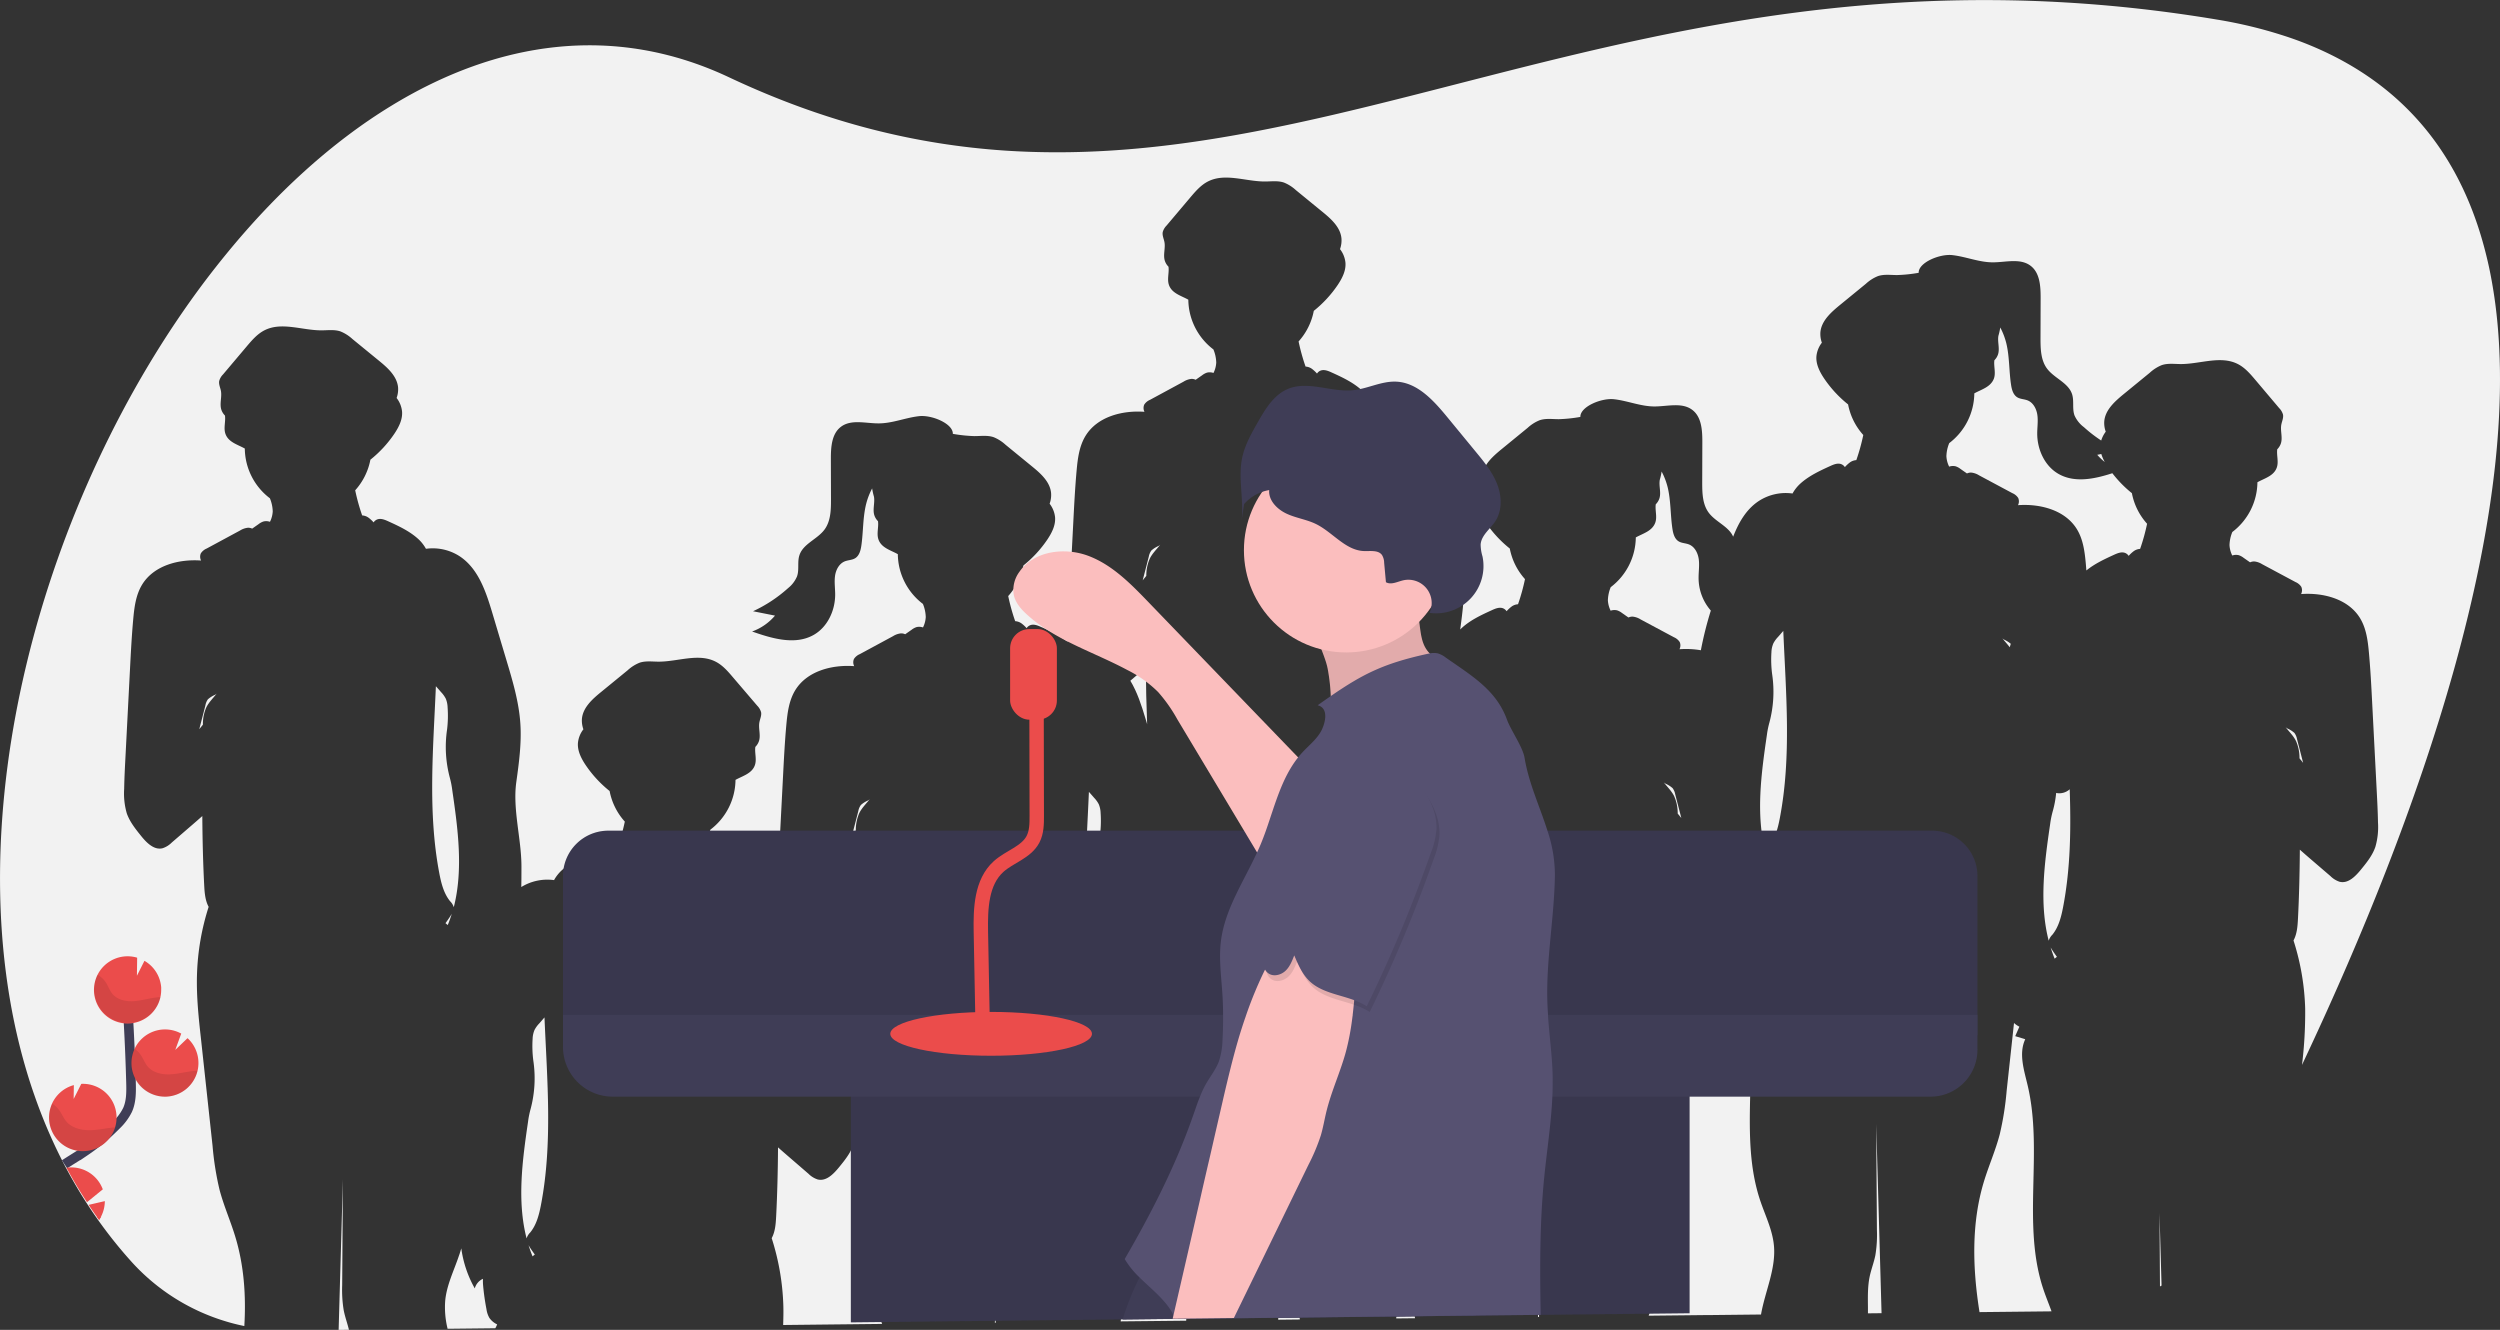 <svg id="bbd2572f-7b08-4c5d-b64e-2e695104dd4a" data-name="Layer 1" xmlns="http://www.w3.org/2000/svg" width="1041.32" height="553.94" viewBox="0 0 1041.32 553.94"><rect x="0" y="0" width="1041.32" height="553.94" fill="#333333" stroke="none"/><title>conference speaker</title><path d="M436.27,511.68c1.07-2.16,2.85-3.86,4.33-5.75a8.33,8.33,0,0,1-.67.5,11.07,11.07,0,0,0-3,1.89,6.24,6.24,0,0,0-1.08,2.55l-2.55,9.9c.5-.63,1-1.25,1.51-1.87A17.5,17.5,0,0,1,436.27,511.68Z" transform="translate(-78.34 -173.03)" fill="#f2f2f2"/><path d="M677,518.37a11.33,11.33,0,0,1-1,3.23A45.14,45.14,0,0,1,674.34,534a37.58,37.58,0,0,0-1.05,5.19c-2.36,16.14-4.64,33-.61,48.64a5.86,5.86,0,0,1,1.53-2.5c2.66-3.27,3.71-7.54,4.5-11.68,4.15-21.8,3-44.06,2-66.33a7.39,7.39,0,0,0-2.18-1.65,20.28,20.28,0,0,1-.07,2.92A96.74,96.74,0,0,1,677,518.37Z" transform="translate(-78.34 -173.03)" fill="#f2f2f2"/><path d="M536.78,511.7A10.21,10.21,0,0,0,536,508a11.82,11.82,0,0,0-1.94-2.68l-2.16-2.46c-1.1,26.12-3.44,52.31,1.42,77.88.79,4.14,1.84,8.41,4.5,11.68a5.86,5.86,0,0,1,1.53,2.5c4-15.61,1.75-32.5-.61-48.64a37.58,37.58,0,0,0-1.05-5.19,49.59,49.59,0,0,1-1.19-20.15A47.06,47.06,0,0,0,536.78,511.7Z" transform="translate(-78.34 -173.03)" fill="#f2f2f2"/><path d="M549.16,456.58c2.89,4.75,4.69,10.4,6.31,15.78l.69,2.34c-.33-7.91-.49-15.81-.55-23.72-1.56,1.39-3.13,2.75-4.71,4.11Z" transform="translate(-78.34 -173.03)" fill="#f2f2f2"/><path d="M572.41,723.14a53.51,53.51,0,0,0-1.27-16.52c-.88-3.42-2.24-6.77-2.36-10.31a31.68,31.68,0,0,1,.86-7c4.11-20.9,5.88-42.89-.34-63.26-1.67-5.46-3.88-10.74-5.58-16.19a39.46,39.46,0,0,1-2.82,5.91,6.12,6.12,0,0,0-3.41-4,20.28,20.28,0,0,1-.07,2.92,96.74,96.74,0,0,1-1.39,9.74A9.93,9.93,0,0,1,554.8,628a8.3,8.3,0,0,1-3.22,2.66c.58,1.31,1.16,2.63,1.73,3.94l-4.17,1.28c2.74,6,.46,12.84-1,19.22-5.23,22.19-.52,45.89-3,68.32Z" transform="translate(-78.34 -173.03)" fill="#f2f2f2"/><path d="M557.27,405.68c1.07-2.16,2.85-3.86,4.33-5.75a8.33,8.33,0,0,1-.67.5,11.07,11.07,0,0,0-3,1.89,6.24,6.24,0,0,0-1.08,2.55l-2.55,9.9c.5-.63,1-1.25,1.51-1.87A17.5,17.5,0,0,1,557.27,405.68Z" transform="translate(-78.34 -173.03)" fill="#f2f2f2"/><path d="M657.78,405.7A10.21,10.21,0,0,0,657,402a11.82,11.82,0,0,0-1.94-2.68l-2.16-2.46c-1.08,25.72-3.36,51.52,1.22,76.72.81-2.72,1.63-5.44,2.44-8.17a83.33,83.33,0,0,1,4.81-13.08c-.47-4-1.05-8.07-1.63-12a37.58,37.58,0,0,0-1.05-5.19,49.59,49.59,0,0,1-1.19-20.15A47.06,47.06,0,0,0,657.78,405.7Z" transform="translate(-78.34 -173.03)" fill="#f2f2f2"/><path d="M614.17,602.28l-3.42,120.45,9-.1a376.29,376.29,0,0,1-2.16-44.15c0-4.29.15-8.62-.74-12.82-.63-2.93-1.73-5.74-2.33-8.67a51.92,51.92,0,0,1-.67-10.65Z" transform="translate(-78.34 -173.03)" fill="#f2f2f2"/><path d="M536.83,602.34c.14-.33.28-.66.41-1,.47-1.22.89-2.45,1.28-3.69a1,1,0,0,0-.08.14c-.79,1.3-1.65,2.55-2.54,3.77C536.22,601.82,536.53,602.07,536.83,602.34Z" transform="translate(-78.34 -173.03)" fill="#f2f2f2"/><path d="M264.78,467.7A10.21,10.21,0,0,0,264,464a11.82,11.82,0,0,0-1.94-2.68l-2.16-2.46c-1.1,26.12-3.44,52.31,1.42,77.88.79,4.14,1.84,8.41,4.5,11.68a5.86,5.86,0,0,1,1.53,2.5c4-15.61,1.75-32.5-.61-48.64a37.58,37.58,0,0,0-1-5.19,49.59,49.59,0,0,1-1.19-20.15A47.06,47.06,0,0,0,264.78,467.7Z" transform="translate(-78.34 -173.03)" fill="#f2f2f2"/><path d="M264.83,558.34c.14-.33.28-.66.41-1,.47-1.22.89-2.45,1.28-3.69a1,1,0,0,0-.08.14c-.79,1.3-1.65,2.55-2.54,3.77C264.22,557.82,264.53,558.07,264.83,558.34Z" transform="translate(-78.34 -173.03)" fill="#f2f2f2"/><path d="M221.17,664.28q-.88,31.35-1.78,62.69l4.29-.05c-.64-2.66-1.59-5.24-2.14-7.93a51.92,51.92,0,0,1-.67-10.65Z" transform="translate(-78.34 -173.03)" fill="#f2f2f2"/><path d="M285.42,724.68A8.3,8.3,0,0,1,282.2,722a9.93,9.93,0,0,1-1.23-3.65,96.74,96.74,0,0,1-1.39-9.74,20.28,20.28,0,0,1-.07-2.92,6.12,6.12,0,0,0-3.41,4A46.76,46.76,0,0,1,270.48,693c-.3,1-.61,2.1-1,3.14-2.08,6.19-5.1,12.18-5.7,18.69a37.07,37.07,0,0,0,1,11.67l19.86-.22C285,725.74,285.19,725.21,285.42,724.68Z" transform="translate(-78.34 -173.03)" fill="#f2f2f2"/><path d="M298.48,691.66c.39,1.24.81,2.47,1.28,3.69.13.33.27.66.41,1,.3-.27.61-.52.93-.77-.89-1.22-1.75-2.47-2.54-3.77A1,1,0,0,0,298.48,691.66Z" transform="translate(-78.34 -173.03)" fill="#f2f2f2"/><path d="M441.75,712.46a124.13,124.13,0,0,1-2.87-18.11q-2.38-22-4.76-44c-.05-.38-.09-.77-.13-1.15-.06.19-.11.38-.17.57-1.21,3.55-3.61,6.54-6,9.46s-5.38,5.94-8.89,5.08a9.55,9.55,0,0,1-3.81-2.35l-8-6.91c-1.58-1.36-3.15-2.72-4.71-4.11-.07,9.65-.29,19.29-.79,28.93-.16,3.05-.41,6.23-1.85,8.89a101.92,101.92,0,0,1,4.86,28.34c.07,2.61,0,5.22-.08,7.83l23.44-.26h.14l17.63-.19C444.29,720.54,442.81,716.56,441.75,712.46Z" transform="translate(-78.34 -173.03)" fill="#f2f2f2"/><path d="M402.15,612.9c.5.62,1,1.24,1.51,1.87l-2.55-9.9a6.24,6.24,0,0,0-1.08-2.55,11.07,11.07,0,0,0-3-1.89,8.33,8.33,0,0,1-.67-.5c1.48,1.89,3.26,3.59,4.33,5.75A17.5,17.5,0,0,1,402.15,612.9Z" transform="translate(-78.34 -173.03)" fill="#f2f2f2"/><path d="M431.14,569c.63,6.95,1,13.92,1.35,20.89s.71,13.76,1.06,20.64a102,102,0,0,1,3.7-15.7c-1.44-2.66-1.69-5.84-1.85-8.89-.5-9.64-.72-19.28-.79-28.93-1.53,1.37-3.08,2.71-4.64,4A56.24,56.24,0,0,1,431.14,569Z" transform="translate(-78.34 -173.03)" fill="#f2f2f2"/><path d="M298.29,640.23c-2.36,16.14-4.64,33-.61,48.64a5.86,5.86,0,0,1,1.53-2.5c2.66-3.27,3.71-7.54,4.5-11.68,4.86-25.57,2.52-51.76,1.42-77.88L303,599.27A11.82,11.82,0,0,0,301,602a10.21,10.21,0,0,0-.81,3.75,47.06,47.06,0,0,0,.31,9.19A49.59,49.59,0,0,1,299.34,635,37.58,37.58,0,0,0,298.29,640.23Z" transform="translate(-78.34 -173.03)" fill="#f2f2f2"/><path d="M659.9,722.19l7.84-.08c-4.18-24.08,1.85-49.93-3.83-74-.89-3.75-2-7.68-2.28-11.49-2,5.31-4.29,10.55-4.81,16.18-.91,9.73,3.67,19.05,5.37,28.68,2.34,13.27-.83,26.8-2.24,40.2C659.93,721.86,659.92,722,659.9,722.19Z" transform="translate(-78.34 -173.03)" fill="#f2f2f2"/><path d="M929.48,710.12c-9.08-27.06,0-57.22-6.57-85-1.51-6.38-3.79-13.27-1-19.22l-4.17-1.28c.57-1.31,1.15-2.63,1.73-3.94a10.35,10.35,0,0,1-2.24-1.54l-3.06,28.21a124.13,124.13,0,0,1-2.87,18.11c-1.73,6.65-4.54,13-6.55,19.55-5.37,17.56-4.78,36.32-1.89,54.55l30-.32C931.76,716.19,930.51,713.18,929.48,710.12Z" transform="translate(-78.34 -173.03)" fill="#f2f2f2"/><path d="M915.45,442.64l.08-.28.36-1.17a12.51,12.51,0,0,0-2.82-1.76,8.33,8.33,0,0,1-.67-.5C913.39,440.19,914.5,441.36,915.45,442.64Z" transform="translate(-78.34 -173.03)" fill="#f2f2f2"/><path d="M814.48,530.66c.39,1.24.81,2.47,1.28,3.69.13.33.27.66.41,1,.3-.27.61-.52.93-.77-.89-1.22-1.75-2.47-2.54-3.77A1,1,0,0,0,814.48,530.66Z" transform="translate(-78.34 -173.03)" fill="#f2f2f2"/><path d="M937.71,550.69c3.07-16.12,3.27-32.48,2.72-48.91a6.41,6.41,0,0,1-5.47,1.57l-.17-.05a42.74,42.74,0,0,1-1.45,7.74,37.58,37.58,0,0,0-1.05,5.19c-2.36,16.14-4.64,33-.61,48.64a5.86,5.86,0,0,1,1.53-2.5C935.87,559.1,936.92,554.83,937.71,550.69Z" transform="translate(-78.34 -173.03)" fill="#f2f2f2"/><path d="M493.07,724q0-7.86.1-15.73-.23,7.86-.44,15.73Z" transform="translate(-78.34 -173.03)" fill="#f2f2f2"/><path d="M1116.24,290.19q-1-5.65-2.37-11.11c-9.7-39.22-32.41-70.52-74-87.46q-5.35-2.18-11.12-4a189.09,189.09,0,0,0-26.76-6.4c-87.24-14.59-160.6-7.65-226.73,5.51-3.73.73-7.43,1.5-11.12,2.28-92.7,19.59-171.64,49.94-255.87,47.29-3.69-.11-7.4-.29-11.11-.53-36.72-2.44-74.6-11.43-115.17-30.55-47.95-22.59-96.71-15-140.7,11.9-24.83,15.16-48.14,36.48-68.93,62l-.07.08q-4.4,5.4-8.64,11C96,380.08,58.44,514.48,89.25,618.63q1.66,5.63,3.6,11.12c8.9,25.39,22.14,48.73,40.3,68.87a86.39,86.39,0,0,0,39.09,24.75c2.58.8,5.21,1.45,7.87,2,.75-12.65-.12-25.29-3.81-37.36-2-6.58-4.82-12.9-6.55-19.55a124.13,124.13,0,0,1-2.87-18.11q-2.38-22-4.76-44c-1-9-2-18.14-1.73-27.25a101.92,101.92,0,0,1,4.86-28.34c-1.44-2.66-1.69-5.84-1.85-8.89-.5-9.64-.72-19.28-.79-28.93-1.56,1.39-3.13,2.75-4.71,4.11L149.85,524a9.55,9.55,0,0,1-3.81,2.35c-3.51.86-6.62-2.26-8.89-5.08s-4.76-5.91-6-9.46a29.65,29.65,0,0,1-1.09-10.16c.08-4.39.3-8.77.53-13.15l1.89-36.64c.36-7,.72-13.94,1.35-20.89.45-5,1.09-10.08,3.66-14.35,4.83-8,15.19-10.79,24.6-10.11a3.53,3.53,0,0,1-.09-3,5.35,5.35,0,0,1,2.42-2L178.33,394a7.7,7.7,0,0,1,3.26-1.15,3.84,3.84,0,0,1,1.78.37l2.69-1.88a6.79,6.79,0,0,1,2-1.09,4.72,4.72,0,0,1,2.73.13,11,11,0,0,0,1.15-4.34,15.46,15.46,0,0,0-1.18-5.46,26.36,26.36,0,0,1-10.45-20.72c-3-1.68-6.86-2.62-8.08-6.16-.83-2.41.16-5.07-.18-7.58a6.17,6.17,0,0,1-1.48-2.34c-.86-2.49.26-5.27-.2-7.87-.26-1.43-1-2.83-.71-4.25a6.25,6.25,0,0,1,1.58-2.67l9.83-11.64c2.17-2.56,4.41-5.19,7.39-6.72,7.14-3.67,15.69,0,23.71,0,2.69,0,5.47-.42,8,.45a16.51,16.51,0,0,1,4.94,3.14l11,9c3.7,3,7.69,6.57,8.05,11.33a10.64,10.64,0,0,1-.62,4.25,11,11,0,0,1,2.27,5.66c.25,3.3-1.35,6.46-3.19,9.21a48.65,48.65,0,0,1-10,10.84,26.41,26.41,0,0,1-6.33,12.74,82.89,82.89,0,0,0,2.84,10.29,1.34,1.34,0,0,1,.07.18,5,5,0,0,1,2.6.91,14.08,14.08,0,0,1,2.16,2,3.14,3.14,0,0,1,1.46-1.22c1.48-.59,3.14.08,4.59.74,4.41,2,8.9,4.09,12.49,7.34a16,16,0,0,1,3.26,4.13,20.58,20.58,0,0,1,14.35,3.32c7.56,5.18,10.67,14.64,13.3,23.42q2.94,9.86,5.89,19.7c2.58,8.62,5.18,17.34,5.78,26.32.55,8.17-.57,16.35-1.69,24.46-1.55,11.23,2.1,23.54,2.15,34.87,0,2.91,0,5.86-.07,8.8a20.64,20.64,0,0,1,13.65-2.89,16,16,0,0,1,3.26-4.13c3.59-3.25,8.08-5.32,12.49-7.34,1.45-.66,3.11-1.33,4.59-.74a3.14,3.14,0,0,1,1.46,1.22,14.08,14.08,0,0,1,2.16-2,5,5,0,0,1,2.6-.91,1.34,1.34,0,0,1,.07-.18,82.89,82.89,0,0,0,2.84-10.29,26.41,26.41,0,0,1-6.33-12.74,48.65,48.65,0,0,1-10-10.84c-1.84-2.75-3.44-5.91-3.19-9.21a11,11,0,0,1,2.27-5.66,10.64,10.64,0,0,1-.62-4.25c.36-4.76,4.35-8.32,8.05-11.33l11-9a16.51,16.51,0,0,1,4.94-3.14c2.54-.87,5.32-.45,8-.45,8,0,16.57-3.65,23.71,0,3,1.53,5.22,4.16,7.39,6.72L393.77,467a6.25,6.25,0,0,1,1.58,2.67c.28,1.42-.45,2.82-.71,4.25-.46,2.6.66,5.38-.2,7.87a6.17,6.17,0,0,1-1.48,2.34c-.34,2.51.65,5.17-.18,7.58-1.22,3.54-5.06,4.48-8.08,6.16a26.36,26.36,0,0,1-10.45,20.72,15.46,15.46,0,0,0-1.18,5.46,11,11,0,0,0,1.15,4.34,4.72,4.72,0,0,1,2.73-.13,6.79,6.79,0,0,1,2,1.09l2.69,1.88a3.84,3.84,0,0,1,1.78-.37,7.7,7.7,0,0,1,3.26,1.15l13.88,7.43a8.82,8.82,0,0,1,1.7,1.13c.11-2.69.23-5.39.37-8.08l1.89-36.64c.36-7,.72-13.94,1.35-20.89.45-5,1.09-10.08,3.66-14.35,4.83-8,15.19-10.79,24.6-10.11a3.53,3.53,0,0,1-.09-3,5.35,5.35,0,0,1,2.42-2L450.33,438a7.7,7.7,0,0,1,3.26-1.15,3.84,3.84,0,0,1,1.78.37l2.69-1.88a6.79,6.79,0,0,1,2-1.09,4.72,4.72,0,0,1,2.73.13,11,11,0,0,0,1.15-4.34,15.46,15.46,0,0,0-1.18-5.46,26.36,26.36,0,0,1-10.45-20.72c-3-1.68-6.86-2.62-8.08-6.16-.83-2.41.16-5.07-.18-7.58a6.17,6.17,0,0,1-1.48-2.34c-.86-2.49.26-5.27-.2-7.87a25.28,25.28,0,0,1-.76-3.44,29,29,0,0,0-2.5,6.49c-1.41,5.67-1.16,11.61-2,17.38-.3,2-.87,4.14-2.56,5.2-1.31.81-3,.75-4.41,1.34-2.36,1-3.67,3.59-4,6.13s.07,5.1.07,7.66c0,6.69-3.21,13.61-9.05,16.87-7.69,4.29-17.24,1.45-25.55-1.47a22.55,22.55,0,0,0,9.54-6.62L392,427.63A58.66,58.66,0,0,0,406.6,418a12.41,12.41,0,0,0,3.72-4.88c1-2.8.07-6,1-8.81,1.55-4.8,7.44-6.63,10.44-10.68,2.63-3.54,2.72-8.29,2.71-12.7l-.05-16.78c0-4.83.31-10.39,4.16-13.32,4.29-3.28,10.37-1.41,15.77-1.45,5.69,0,11.11-2.36,16.77-3,5.34-.62,14.25,3.13,14.1,7.36a61.38,61.38,0,0,0,9,.94c2.69,0,5.47-.42,8,.45a16.51,16.51,0,0,1,4.94,3.14l11,9c3.7,3,7.69,6.57,8,11.33a10.64,10.64,0,0,1-.62,4.25,11,11,0,0,1,2.27,5.66c.25,3.3-1.35,6.46-3.19,9.21a48.65,48.65,0,0,1-10,10.84,26.41,26.41,0,0,1-6.33,12.74,82.89,82.89,0,0,0,2.84,10.29,1.34,1.34,0,0,1,.07.18,5,5,0,0,1,2.6.91,14.08,14.08,0,0,1,2.16,2,3.14,3.14,0,0,1,1.46-1.22c1.48-.59,3.14.08,4.59.74a55,55,0,0,1,11,6.11c0-.21,0-.41,0-.61.08-4.39.3-8.77.53-13.15l1.89-36.64c.36-7,.72-13.94,1.35-20.89.45-5,1.09-10.08,3.66-14.35,4.83-8,15.19-10.79,24.6-10.11a3.53,3.53,0,0,1-.09-3,5.35,5.35,0,0,1,2.42-2L571.33,332a7.7,7.7,0,0,1,3.26-1.15,3.84,3.84,0,0,1,1.78.37l2.69-1.88a6.79,6.79,0,0,1,2-1.09,4.72,4.72,0,0,1,2.73.13,11,11,0,0,0,1.15-4.34,15.46,15.46,0,0,0-1.18-5.46,26.36,26.36,0,0,1-10.45-20.72c-3-1.68-6.86-2.62-8.08-6.16-.83-2.41.16-5.07-.18-7.58a6.17,6.17,0,0,1-1.48-2.34c-.86-2.49.26-5.27-.2-7.87-.26-1.43-1-2.83-.71-4.25a6.25,6.25,0,0,1,1.58-2.67l9.83-11.64c2.17-2.56,4.41-5.19,7.39-6.72,7.14-3.67,15.69,0,23.71,0,2.69,0,5.47-.42,8,.45a16.51,16.51,0,0,1,4.94,3.14l11,9c3.7,3,7.69,6.57,8,11.33a10.64,10.64,0,0,1-.62,4.25,11,11,0,0,1,2.27,5.66c.25,3.3-1.35,6.46-3.19,9.21a48.65,48.65,0,0,1-10,10.84,26.41,26.41,0,0,1-6.33,12.74,82.89,82.89,0,0,0,2.84,10.29,1.34,1.34,0,0,1,.07.18,5,5,0,0,1,2.6.91,14.08,14.08,0,0,1,2.16,2,3.14,3.14,0,0,1,1.46-1.22c1.48-.59,3.14.08,4.59.74,4.41,2,8.9,4.09,12.49,7.34a16,16,0,0,1,3.26,4.13,20.58,20.58,0,0,1,14.35,3.32c7.56,5.18,10.67,14.64,13.3,23.42q2.94,9.86,5.89,19.7c2.58,8.62,5.18,17.34,5.78,26.32.51,7.64-.44,15.28-1.48,22.87.25-.26.5-.51.78-.76,3.59-3.25,8.08-5.32,12.49-7.34,1.45-.66,3.11-1.33,4.59-.74a3.14,3.14,0,0,1,1.46,1.22,14.08,14.08,0,0,1,2.16-2,5,5,0,0,1,2.6-.91,1.34,1.34,0,0,1,.07-.18,82.89,82.89,0,0,0,2.84-10.29,26.41,26.41,0,0,1-6.33-12.74,48.65,48.65,0,0,1-10-10.84c-1.84-2.75-3.44-5.91-3.19-9.21a11,11,0,0,1,2.27-5.66,10.64,10.64,0,0,1-.62-4.25c.36-4.76,4.35-8.32,8-11.33l11-9a16.51,16.51,0,0,1,4.94-3.14c2.54-.87,5.32-.45,8-.45a61.38,61.38,0,0,0,9-.94c-.15-4.23,8.76-8,14.1-7.36,5.65.65,11.08,3,16.77,3,5.4,0,11.48-1.83,15.77,1.45,3.85,2.93,4.17,8.49,4.16,13.32l-.05,16.78c0,4.41.08,9.16,2.71,12.7,2.86,3.86,8.33,5.7,10.18,10,2.26-5.81,5.32-11.2,10.38-14.67a20.58,20.58,0,0,1,14.35-3.32,16,16,0,0,1,3.26-4.13c3.59-3.25,8.08-5.32,12.49-7.34,1.45-.66,3.11-1.33,4.59-.74a3.14,3.14,0,0,1,1.46,1.22,14.08,14.08,0,0,1,2.16-2,5,5,0,0,1,2.6-.91,1.34,1.34,0,0,1,.07-.18,82.89,82.89,0,0,0,2.84-10.29,26.41,26.41,0,0,1-6.33-12.74,48.65,48.65,0,0,1-10-10.84c-1.84-2.75-3.44-5.91-3.19-9.21a11,11,0,0,1,2.27-5.66,10.64,10.64,0,0,1-.62-4.25c.36-4.76,4.35-8.32,8-11.33l11-9a16.51,16.51,0,0,1,4.94-3.14c2.54-.87,5.32-.45,8-.45a61.38,61.38,0,0,0,9-.94c-.15-4.23,8.76-8,14.1-7.36,5.65.65,11.08,3,16.77,3,5.4,0,11.48-1.83,15.77,1.45,3.85,2.93,4.17,8.49,4.16,13.32l-.05,16.78c0,4.41.08,9.16,2.71,12.7,3,4.05,8.89,5.88,10.44,10.68.9,2.83,0,6,1,8.81A12.41,12.41,0,0,0,946.4,351a57.94,57.94,0,0,0,7.15,5.52,11.91,11.91,0,0,1,1.89-3.68,10.64,10.64,0,0,1-.62-4.25c.36-4.76,4.35-8.32,8-11.33l11-9a16.51,16.51,0,0,1,4.94-3.14c2.54-.87,5.32-.45,8-.45,8,0,16.57-3.65,23.71,0,3,1.53,5.22,4.16,7.39,6.72l9.83,11.64a6.25,6.25,0,0,1,1.58,2.67c.28,1.42-.45,2.82-.71,4.25-.46,2.6.66,5.38-.2,7.87a6.17,6.17,0,0,1-1.48,2.34c-.34,2.51.65,5.17-.18,7.58-1.22,3.54-5.06,4.48-8.08,6.16a26.36,26.36,0,0,1-10.45,20.72,15.46,15.46,0,0,0-1.18,5.46,11,11,0,0,0,1.15,4.34,4.72,4.72,0,0,1,2.73-.13,6.79,6.79,0,0,1,2,1.09l2.69,1.88a3.84,3.84,0,0,1,1.78-.37,7.7,7.7,0,0,1,3.26,1.15l13.88,7.43a5.35,5.35,0,0,1,2.42,2,3.53,3.53,0,0,1-.09,3c9.41-.68,19.77,2.11,24.6,10.11,2.57,4.27,3.21,9.39,3.66,14.35.63,6.95,1,13.92,1.35,20.89l1.89,36.64c.23,4.38.45,8.76.53,13.15a29.65,29.65,0,0,1-1.09,10.16c-1.21,3.55-3.61,6.54-6,9.46s-5.38,5.94-8.89,5.08a9.55,9.55,0,0,1-3.81-2.35l-8.05-6.91c-1.58-1.36-3.15-2.72-4.71-4.11-.07,9.65-.29,19.29-.79,28.93-.16,3.05-.41,6.23-1.85,8.89a101.92,101.92,0,0,1,4.86,28.34,179.37,179.37,0,0,1-1.32,23.5c.84-1.79,1.68-3.58,2.53-5.41C1083.19,518.34,1133.3,384.52,1116.24,290.19Z" transform="translate(-78.34 -173.03)" fill="#f2f2f2"/><path d="M163.89,466.87l-2.55,9.9c.5-.63,1-1.25,1.51-1.87a17.5,17.5,0,0,1,1.42-7.22c1.07-2.16,2.85-3.86,4.33-5.75a8.33,8.33,0,0,1-.67.5,11.07,11.07,0,0,0-3,1.89A6.24,6.24,0,0,0,163.89,466.87Z" transform="translate(-78.34 -173.03)" fill="#f2f2f2"/><path d="M777.15,511.9c.5.62,1,1.24,1.51,1.87l-2.55-9.9a6.24,6.24,0,0,0-1.08-2.55,11.07,11.07,0,0,0-3-1.89,8.33,8.33,0,0,1-.67-.5c1.48,1.89,3.26,3.59,4.33,5.75A17.5,17.5,0,0,1,777.15,511.9Z" transform="translate(-78.34 -173.03)" fill="#f2f2f2"/><path d="M934.17,572.34c.3-.27.61-.52.93-.77-.89-1.22-1.75-2.47-2.54-3.77a1,1,0,0,0-.08-.14c.39,1.24.81,2.47,1.28,3.69C933.89,571.68,934,572,934.17,572.34Z" transform="translate(-78.34 -173.03)" fill="#f2f2f2"/><path d="M673.48,590.66c.39,1.24.81,2.47,1.28,3.69.13.33.27.66.41,1,.3-.27.61-.52.93-.77-.89-1.22-1.75-2.47-2.54-3.77A1,1,0,0,0,673.48,590.66Z" transform="translate(-78.34 -173.03)" fill="#f2f2f2"/><path d="M759.7,396.88a26.36,26.36,0,0,1-10.45,20.72,15.46,15.46,0,0,0-1.18,5.46,11,11,0,0,0,1.15,4.34,4.72,4.72,0,0,1,2.73-.13,6.79,6.79,0,0,1,2,1.09l2.69,1.88a3.84,3.84,0,0,1,1.78-.37,7.7,7.7,0,0,1,3.26,1.15l13.88,7.43a5.35,5.35,0,0,1,2.42,2,3.53,3.53,0,0,1-.09,3,36.49,36.49,0,0,1,8.91.43,148.53,148.53,0,0,1,4.15-16.53,20.61,20.61,0,0,1-5.1-13.72c0-2.56.41-5.13.07-7.66s-1.65-5.16-4-6.13c-1.43-.59-3.1-.53-4.41-1.34-1.69-1.06-2.26-3.22-2.56-5.2-.87-5.77-.62-11.71-2-17.38a29,29,0,0,0-2.5-6.49,25.28,25.28,0,0,1-.76,3.44c-.46,2.6.66,5.38-.2,7.87a6.17,6.17,0,0,1-1.48,2.34c-.34,2.51.65,5.17-.18,7.58C766.56,394.26,762.72,395.2,759.7,396.88Z" transform="translate(-78.34 -173.03)" fill="#f2f2f2"/><path d="M814.29,479.23c-2.36,16.14-4.64,33-.61,48.64a5.86,5.86,0,0,1,1.53-2.5c2.66-3.27,3.71-7.54,4.5-11.68,4.86-25.57,2.52-51.76,1.42-77.88L819,438.27A11.82,11.82,0,0,0,817,441a10.21,10.21,0,0,0-.81,3.75,47.06,47.06,0,0,0,.31,9.19A49.59,49.59,0,0,1,815.34,474,37.58,37.58,0,0,0,814.29,479.23Z" transform="translate(-78.34 -173.03)" fill="#f2f2f2"/><path d="M799.07,562a6.13,6.13,0,0,1-5.11,1.31,9.55,9.55,0,0,1-3.81-2.35l-8-6.91c-1.58-1.36-3.15-2.72-4.71-4.11-.07,9.65-.29,19.29-.79,28.93-.16,3.05-.41,6.23-1.85,8.89a101.92,101.92,0,0,1,4.86,28.34c.24,9.11-.74,18.2-1.73,27.25q-2.37,22-4.76,44a124.13,124.13,0,0,1-2.87,18.11c-1.38,5.31-3.45,10.41-5.25,15.59l10.21-.11,13-.14h1.6l22-.24a.13.13,0,0,0,0-.06c1.7-9.63,6.28-19,5.37-28.68-.6-6.51-3.62-12.5-5.7-18.69-9.08-27.06,0-57.22-6.57-85-1.51-6.38-3.79-13.27-1-19.22l-4.17-1.28c.57-1.31,1.15-2.63,1.73-3.94A10.3,10.3,0,0,1,799.07,562Z" transform="translate(-78.34 -173.03)" fill="#f2f2f2"/><path d="M718.83,701.28q.06,10.14.13,20.28h.44Z" transform="translate(-78.34 -173.03)" fill="#f2f2f2"/><path d="M977.83,678.28q.1,15.3.2,30.6l.66-.38Q978.25,693.4,977.83,678.28Z" transform="translate(-78.34 -173.03)" fill="#f2f2f2"/><path d="M953.59,362.13l-1.69.34a22,22,0,0,0,3.14,3A16.72,16.72,0,0,1,953.59,362.13Z" transform="translate(-78.34 -173.03)" fill="#f2f2f2"/><path d="M859.83,641.28l.3,44.06a51.92,51.92,0,0,1-.67,10.65c-.6,2.93-1.7,5.74-2.33,8.67-.89,4.2-.78,8.53-.74,12.82,0,.87,0,1.73,0,2.59l5.67-.06Q860.95,680.65,859.83,641.28Z" transform="translate(-78.34 -173.03)" fill="#f2f2f2"/><path d="M1036.15,488.9c.5.62,1,1.24,1.51,1.87l-2.55-9.9a6.24,6.24,0,0,0-1.08-2.55,11.07,11.07,0,0,0-3-1.89,8.33,8.33,0,0,1-.67-.5c1.48,1.89,3.26,3.59,4.33,5.75A17.5,17.5,0,0,1,1036.15,488.9Z" transform="translate(-78.34 -173.03)" fill="#f2f2f2"/><path d="M900.7,336.88a26.36,26.36,0,0,1-10.45,20.72,15.46,15.46,0,0,0-1.18,5.46,11,11,0,0,0,1.15,4.34,4.72,4.72,0,0,1,2.73-.13,6.79,6.79,0,0,1,2,1.09l2.69,1.88a3.84,3.84,0,0,1,1.78-.37,7.7,7.7,0,0,1,3.26,1.15l13.88,7.43a5.35,5.35,0,0,1,2.42,2,3.53,3.53,0,0,1-.09,3c9.41-.68,19.77,2.11,24.6,10.11,2.57,4.27,3.21,9.39,3.66,14.35.08.92.15,1.83.22,2.74,3.43-2.8,7.53-4.71,11.57-6.56,1.45-.66,3.11-1.33,4.59-.74a3.14,3.14,0,0,1,1.46,1.22,14.08,14.08,0,0,1,2.16-2,5,5,0,0,1,2.6-.91,1.34,1.34,0,0,1,.07-.18,82.89,82.89,0,0,0,2.84-10.29,26.41,26.41,0,0,1-6.33-12.74,48.87,48.87,0,0,1-8.14-8.31c-7.47,2.42-15.59,4.1-22.29.36-5.84-3.26-9-10.18-9-16.87,0-2.56.41-5.13.07-7.66s-1.65-5.16-4-6.13c-1.43-.59-3.1-.53-4.41-1.34-1.69-1.06-2.26-3.22-2.56-5.2-.87-5.77-.62-11.71-2-17.38a29,29,0,0,0-2.5-6.49,25.28,25.28,0,0,1-.76,3.44c-.46,2.6.66,5.38-.2,7.87a6.17,6.17,0,0,1-1.48,2.34c-.34,2.51.65,5.17-.18,7.58C907.56,334.26,903.72,335.2,900.7,336.88Z" transform="translate(-78.34 -173.03)" fill="#f2f2f2"/><path d="M253.38,346H804.78a18.88,18.88,0,0,1,18.88,18.88v66.33a0,0,0,0,1,0,0H234.5a0,0,0,0,1,0,0V364.9A18.88,18.88,0,0,1,253.38,346Z" fill="#3f3d56"/><path d="M253.38,346H804.78a18.88,18.88,0,0,1,18.88,18.88v66.33a0,0,0,0,1,0,0H234.5a0,0,0,0,1,0,0V364.9A18.88,18.88,0,0,1,253.38,346Z" opacity="0.1"/><polygon points="703.76 423.32 703.76 547 680.01 547.26 678.33 547.28 657.2 547.51 656.55 547.51 641.74 547.67 614.8 547.97 526.32 548.93 513.91 549.06 489.54 549.33 488.42 549.34 467.62 549.57 410.06 550.19 396.53 550.34 354.4 550.8 354.4 423.32 703.76 423.32" fill="#3f3d56"/><polygon points="703.76 423.32 703.76 547 680.01 547.26 678.33 547.28 657.2 547.51 656.55 547.51 641.74 547.67 614.8 547.97 526.32 548.93 513.91 549.06 489.54 549.33 488.42 549.34 467.62 549.57 410.06 550.19 396.53 550.34 354.4 550.8 354.4 423.32 703.76 423.32" opacity="0.1"/><path d="M234.5,422.71H823.66a0,0,0,0,1,0,0v14.55a19.53,19.53,0,0,1-19.53,19.53H255.23a20.73,20.73,0,0,1-20.73-20.73V422.71A0,0,0,0,1,234.5,422.71Z" fill="#3f3d56"/><ellipse cx="412.83" cy="430.62" rx="42" ry="9.13" fill="#eb4c4b"/><path d="M487.73,604.67l-.83-43.47c-.18-9.72.17-20.74,7.4-27.25,4.57-4.11,11.43-5.88,14.3-11.31,1.56-3,1.59-6.47,1.58-9.81q0-29.6-.11-59.18" transform="translate(-78.34 -173.03)" fill="none" stroke="#eb4c4b" stroke-miterlimit="10" stroke-width="6"/><rect x="420.74" y="262.03" width="19.48" height="37.74" rx="8" fill="#eb4c4b"/><path d="M663.71,535.66c-6.4-7.47-13.23-14.55-20.06-21.63L629.8,499.66l-12.58-13.05-60.53-62.78c-7.36-7.64-15.08-15.52-25-19.26s-22.76-2.07-28.77,6.68a12.63,12.63,0,0,0-2.31,9.61c.7,3.25,3,5.9,5.49,8.15,11.8,10.78,27.72,15.55,41.81,23.1a49.55,49.55,0,0,1,12.82,9.18,63.81,63.81,0,0,1,8,11.37l35.39,59.05a82.11,82.11,0,0,0,7.48,11c2.26,2.66,4.85,5,7.24,7.57,5.65,6,10.09,13.11,15.52,19.35,7.55,8.7,16.88,15.64,26.13,22.51,1.91,1.42,4,2.89,6.35,3,3.11.16,5.8-2,8.13-4.07,3.79-3.35,11.49-8.16,13.57-12.82,1.83-4.13-1.4-8.3-3.35-11.94A174.75,174.75,0,0,0,663.71,535.66Z" transform="translate(-78.34 -173.03)" fill="#fbbebe"/><path d="M693.14,721l-88.48,1-12.41.13-24.37.27h-1.12l-20.8.23A106.93,106.93,0,0,1,553,705.13a67.77,67.77,0,0,1,6.39-10c4.46.4,8.91.76,13.37,1.12q15.5,1.21,31,2.21c26.16,1.72,52.27,3.2,78.52,5.54,1.77.16,3.66.37,5,1.52a8.11,8.11,0,0,1,1.83,2.78A56.67,56.67,0,0,1,693.14,721Z" transform="translate(-78.34 -173.03)" fill="#3f3d56"/><path d="M631.68,478.94c22.8-7.26,33.72-11.35,54-24.12-4.43.74,2-4.62-2.43-5.23s-8.89-2.8-11.15-6.68c-1.47-2.52-1.9-5.49-2.29-8.38l-2.16-15.83c.26,1.88-41.29,2.12-41.59,13.83-.16,6.12,4.19,13.11,5.32,19.17A79.37,79.37,0,0,1,631.68,478.94Z" transform="translate(-78.34 -173.03)" fill="#fbbebe"/><path d="M631.68,478.94c22.8-7.26,33.72-11.35,54-24.12-4.43.74,2-4.62-2.43-5.23s-8.89-2.8-11.15-6.68c-1.47-2.52-1.9-5.49-2.29-8.38l-2.16-15.83c.26,1.88-41.29,2.12-41.59,13.83-.16,6.12,4.19,13.11,5.32,19.17A79.37,79.37,0,0,1,631.68,478.94Z" transform="translate(-78.34 -173.03)" opacity="0.1"/><path d="M725.07,621.92c0,2.64,0,5.27-.13,7.9-.5,11.3-2.3,22.56-3.41,33.83-1.88,19-1.8,38-1.45,57.05l-26.94.29-88.48,1-12.41.13-24.37.27c-.23-.54-.48-1.07-.75-1.58a.19.19,0,0,0,0-.07c-3.22-6.25-9.07-10.6-14.09-15.58a36,36,0,0,1-6.23-7.71c11-18.94,21.11-38.66,28.35-59.35,1-2.75,1.86-5.53,3-8.25a42.45,42.45,0,0,1,2.55-5.42c1.77-3.06,4-5.88,5.3-9.19a30.62,30.62,0,0,0,1.54-9.09q.06-.93.09-1.86.18-4,.15-7.91c0-.21,0-.41,0-.61q0-4.75-.34-9.48c-.49-7.09-1.43-14.21-.56-21.26,1.64-13.28,9.48-24.77,15.08-37,.54-1.16,1.06-2.31,1.54-3.48.75-1.8,1.44-3.64,2.1-5.49,3.77-10.66,6.56-21.92,13.46-30.59.58-.74,1.22-1.47,1.87-2.18,2.9-3.1,6.44-5.81,8.15-9.69s2.21-8.81-1.91-9.8q2.89-2.06,5.5-3.86c13.47-9.26,22.1-13.57,40-17.51.39-.09.78-.16,1.17-.23a8,8,0,0,1,3.45,0,10.08,10.08,0,0,1,3.26,1.74c10.83,7.6,21,13.46,25.5,25.9,1.57,4.33,6.55,11.29,7.3,15.83,1.78,10.73,6.41,20.41,9.55,30.43A58,58,0,0,1,726,537.52c-.24,17.55-3.65,35-3.15,52.53.06,1.9.16,3.8.29,5.69,0,.2,0,.41,0,.61.18,2.64.43,5.28.67,7.91C724.38,610.14,725,616,725.07,621.92Z" transform="translate(-78.34 -173.03)" fill="#565171"/><path d="M643.17,578.11c0,.12,0,.26,0,.38-.23,3.69-.45,7.39-.78,11.09,0,.64-.11,1.29-.17,1.95-.14,1.4-.28,2.81-.45,4.21,0,.2,0,.4-.07.61-.32,2.65-.71,5.29-1.21,7.91s-1.12,5.38-1.87,8c-1.71,5.93-4.08,11.66-6,17.53-.64,2-1.24,4-1.74,6-.84,3.4-1.4,6.85-2.39,10.2a81.19,81.19,0,0,1-5.18,12.29l-19.52,40.11q-5.31,10.9-10.62,21.79c-.29.61-.59,1.22-.89,1.84l-24.37.27h-1.12c.13-.54.25-1.06.37-1.59q2.83-12.27,5.65-24.53T578.35,672q2-8.84,4.07-17.67,2.22-9.72,4.47-19.46c.39-1.69.78-3.37,1.16-5.06,1.84-7.89,3.74-15.77,6-23.54.19-.67.4-1.35.59-2,.82-2.66,1.67-5.3,2.59-7.91.06-.21.13-.42.2-.61a164.38,164.38,0,0,1,7.82-18.82c.06-.15.13-.27.2-.42s0,0,0,0c.83-1.68,1.71-3.34,2.61-5,2-3.61,3.7-8.6,8.17-9.32,4-.64,9.89,1.6,14.62,3.24h0c1.29.45,2.47.84,3.52,1.13,3,.83,6.28,1.9,7.84,4.59C643.44,573.19,643.32,575.74,643.17,578.11Z" transform="translate(-78.34 -173.03)" fill="#fbbebe"/><path d="M620.19,495.09c-5,5.09-7.89,11.92-10.07,18.74A135.26,135.26,0,0,0,605.2,575c.34,2.21.87,4.65,2.72,5.92,2.08,1.43,5.09.67,7-1.05s2.83-4.17,3.76-6.52c1.63,3.87,3.35,7.86,6.4,10.75,6.33,6,16.48,5.68,23.79,10.45a594.56,594.56,0,0,0,26.62-63.67,35.38,35.38,0,0,0,2.45-10.33,24.11,24.11,0,0,0-1.79-9.32c-4-10.41-13.32-18.41-24-21.5C641.9,486.76,628.07,487.13,620.19,495.09Z" transform="translate(-78.34 -173.03)" opacity="0.1"/><path d="M619,492.65c-5,5.09-7.89,11.93-10.08,18.74a135.14,135.14,0,0,0-4.91,61.2c.33,2.21.87,4.65,2.71,5.91,2.08,1.44,5.09.67,6.95-1s2.84-4.16,3.76-6.52c1.64,3.87,3.35,7.86,6.4,10.76,6.33,6,16.48,5.68,23.8,10.44a594.83,594.83,0,0,0,26.61-63.67,34.7,34.7,0,0,0,2.45-10.32,24,24,0,0,0-1.79-9.33c-4-10.41-13.32-18.4-24-21.5C640.68,484.33,626.85,484.69,619,492.65Z" transform="translate(-78.34 -173.03)" fill="#565171"/><circle cx="560.73" cy="229.16" r="42.6" fill="#fbbebe"/><path d="M596.53,383A17.93,17.93,0,0,1,607,377.16c-.36,4.33,3.31,8,7.26,9.84s8.39,2.41,12.28,4.33c6.94,3.42,12.21,10.95,19.94,11.23,2.68.09,6-.5,7.52,1.68a6.41,6.41,0,0,1,.88,3.21l.74,8.08c2.14,1.25,4.75-.21,7.16-.77a9.71,9.71,0,0,1,11,13.54,19.69,19.69,0,0,0,22.06-23.51,17.54,17.54,0,0,1-.77-5c.31-3.86,4-6.41,6.12-9.65,2.93-4.5,2.71-10.48.75-15.48s-5.42-9.23-8.83-13.37L681,346.57c-5.59-6.78-12.24-14.12-21-14.57-6.21-.31-12.05,3-18.24,3.58-9,.85-18.45-4-26.81-.61-6,2.43-9.56,8.4-12.74,14-2.66,4.67-5.35,9.43-6.46,14.68-1.81,8.54.75,17.45-.23,26.12Z" transform="translate(-78.34 -173.03)" fill="#3f3d56"/><path d="M105.22,658c2-1.31,4-2.54,5.91-3.74.9-.56,1.79-1.14,2.67-1.75a82.32,82.32,0,0,0,11.93-9.81c.26-.24.52-.51.78-.77l.18-.18a22.8,22.8,0,0,0,4.78-6.4c1.58-3.52,1.54-7.52,1.44-11.37q-.33-12.25-1-24.5c-.17-3.15-.37-6.3-.58-9.45-.1-1.52-.21-3-.32-4.54" transform="translate(-78.34 -173.03)" fill="none" stroke="#3f3d56" stroke-miterlimit="10" stroke-width="4"/><path d="M145.51,584.74a14,14,0,0,0-7-11.5l-3.14,6.22.1-7.53a14,14,0,1,0,10,12.81Z" transform="translate(-78.34 -173.03)" fill="#eb4c4b"/><path d="M121.16,668.43l-6.58,5.35q-4.6-7-8.56-14.35a11.35,11.35,0,0,1,1.32-.13A14,14,0,0,1,121.16,668.43Z" transform="translate(-78.34 -173.03)" fill="#eb4c4b"/><path d="M122,673.33a14,14,0,0,1-1.56,6.4,12.61,12.61,0,0,1-.84,1.42l-.9-1.26c-1.17-1.65-2.32-3.31-3.44-5Z" transform="translate(-78.34 -173.03)" fill="#eb4c4b"/><path d="M113.55,652.49A14,14,0,0,1,109.1,625l-.08,5.78,3.18-6.29h0a14,14,0,0,1,14.67,13.37,13.84,13.84,0,0,1-.6,4.79A14.05,14.05,0,0,1,113.55,652.49Z" transform="translate(-78.34 -173.03)" fill="#eb4c4b"/><path d="M147.62,629.81a14,14,0,1,1,6.21-26.26l-2.48,6.79,5.1-4.89a14,14,0,0,1,4.53,9.69,13.72,13.72,0,0,1-.35,3.86A14,14,0,0,1,147.62,629.81Z" transform="translate(-78.34 -173.03)" fill="#eb4c4b"/><path d="M143.62,588.48c-3.24.36-6.39,1.37-9.64,1.57s-6.82-.58-8.88-3.11c-1.1-1.36-1.66-3.08-2.59-4.56a10,10,0,0,0-3.54-3.33,14,14,0,1,0,26.24,9.31C144.68,588.39,144.15,588.42,143.62,588.48Z" transform="translate(-78.34 -173.03)" opacity="0.1"/><path d="M147.62,629.81a14,14,0,0,1-13.35-20,10.27,10.27,0,0,1,2.82,2.83c1,1.51,1.61,3.25,2.78,4.64,2.19,2.57,5.92,3.41,9.31,3.25s6.66-1.11,10-1.42c.47,0,.94-.08,1.42-.09A14,14,0,0,1,147.62,629.81Z" transform="translate(-78.34 -173.03)" opacity="0.1"/><path d="M113.55,652.49a14,14,0,0,1-13.46-19.76,11.31,11.31,0,0,1,3,2.85c1.09,1.54,1.77,3.31,3,4.73,2.37,2.64,6.35,3.57,9.93,3.48s6.83-.93,10.28-1.19A14.05,14.05,0,0,1,113.55,652.49Z" transform="translate(-78.34 -173.03)" opacity="0.1"/><path d="M120.48,679.73a12.61,12.61,0,0,1-.84,1.42l-.9-1.26Z" transform="translate(-78.34 -173.03)" fill="#eb4c4b"/></svg>